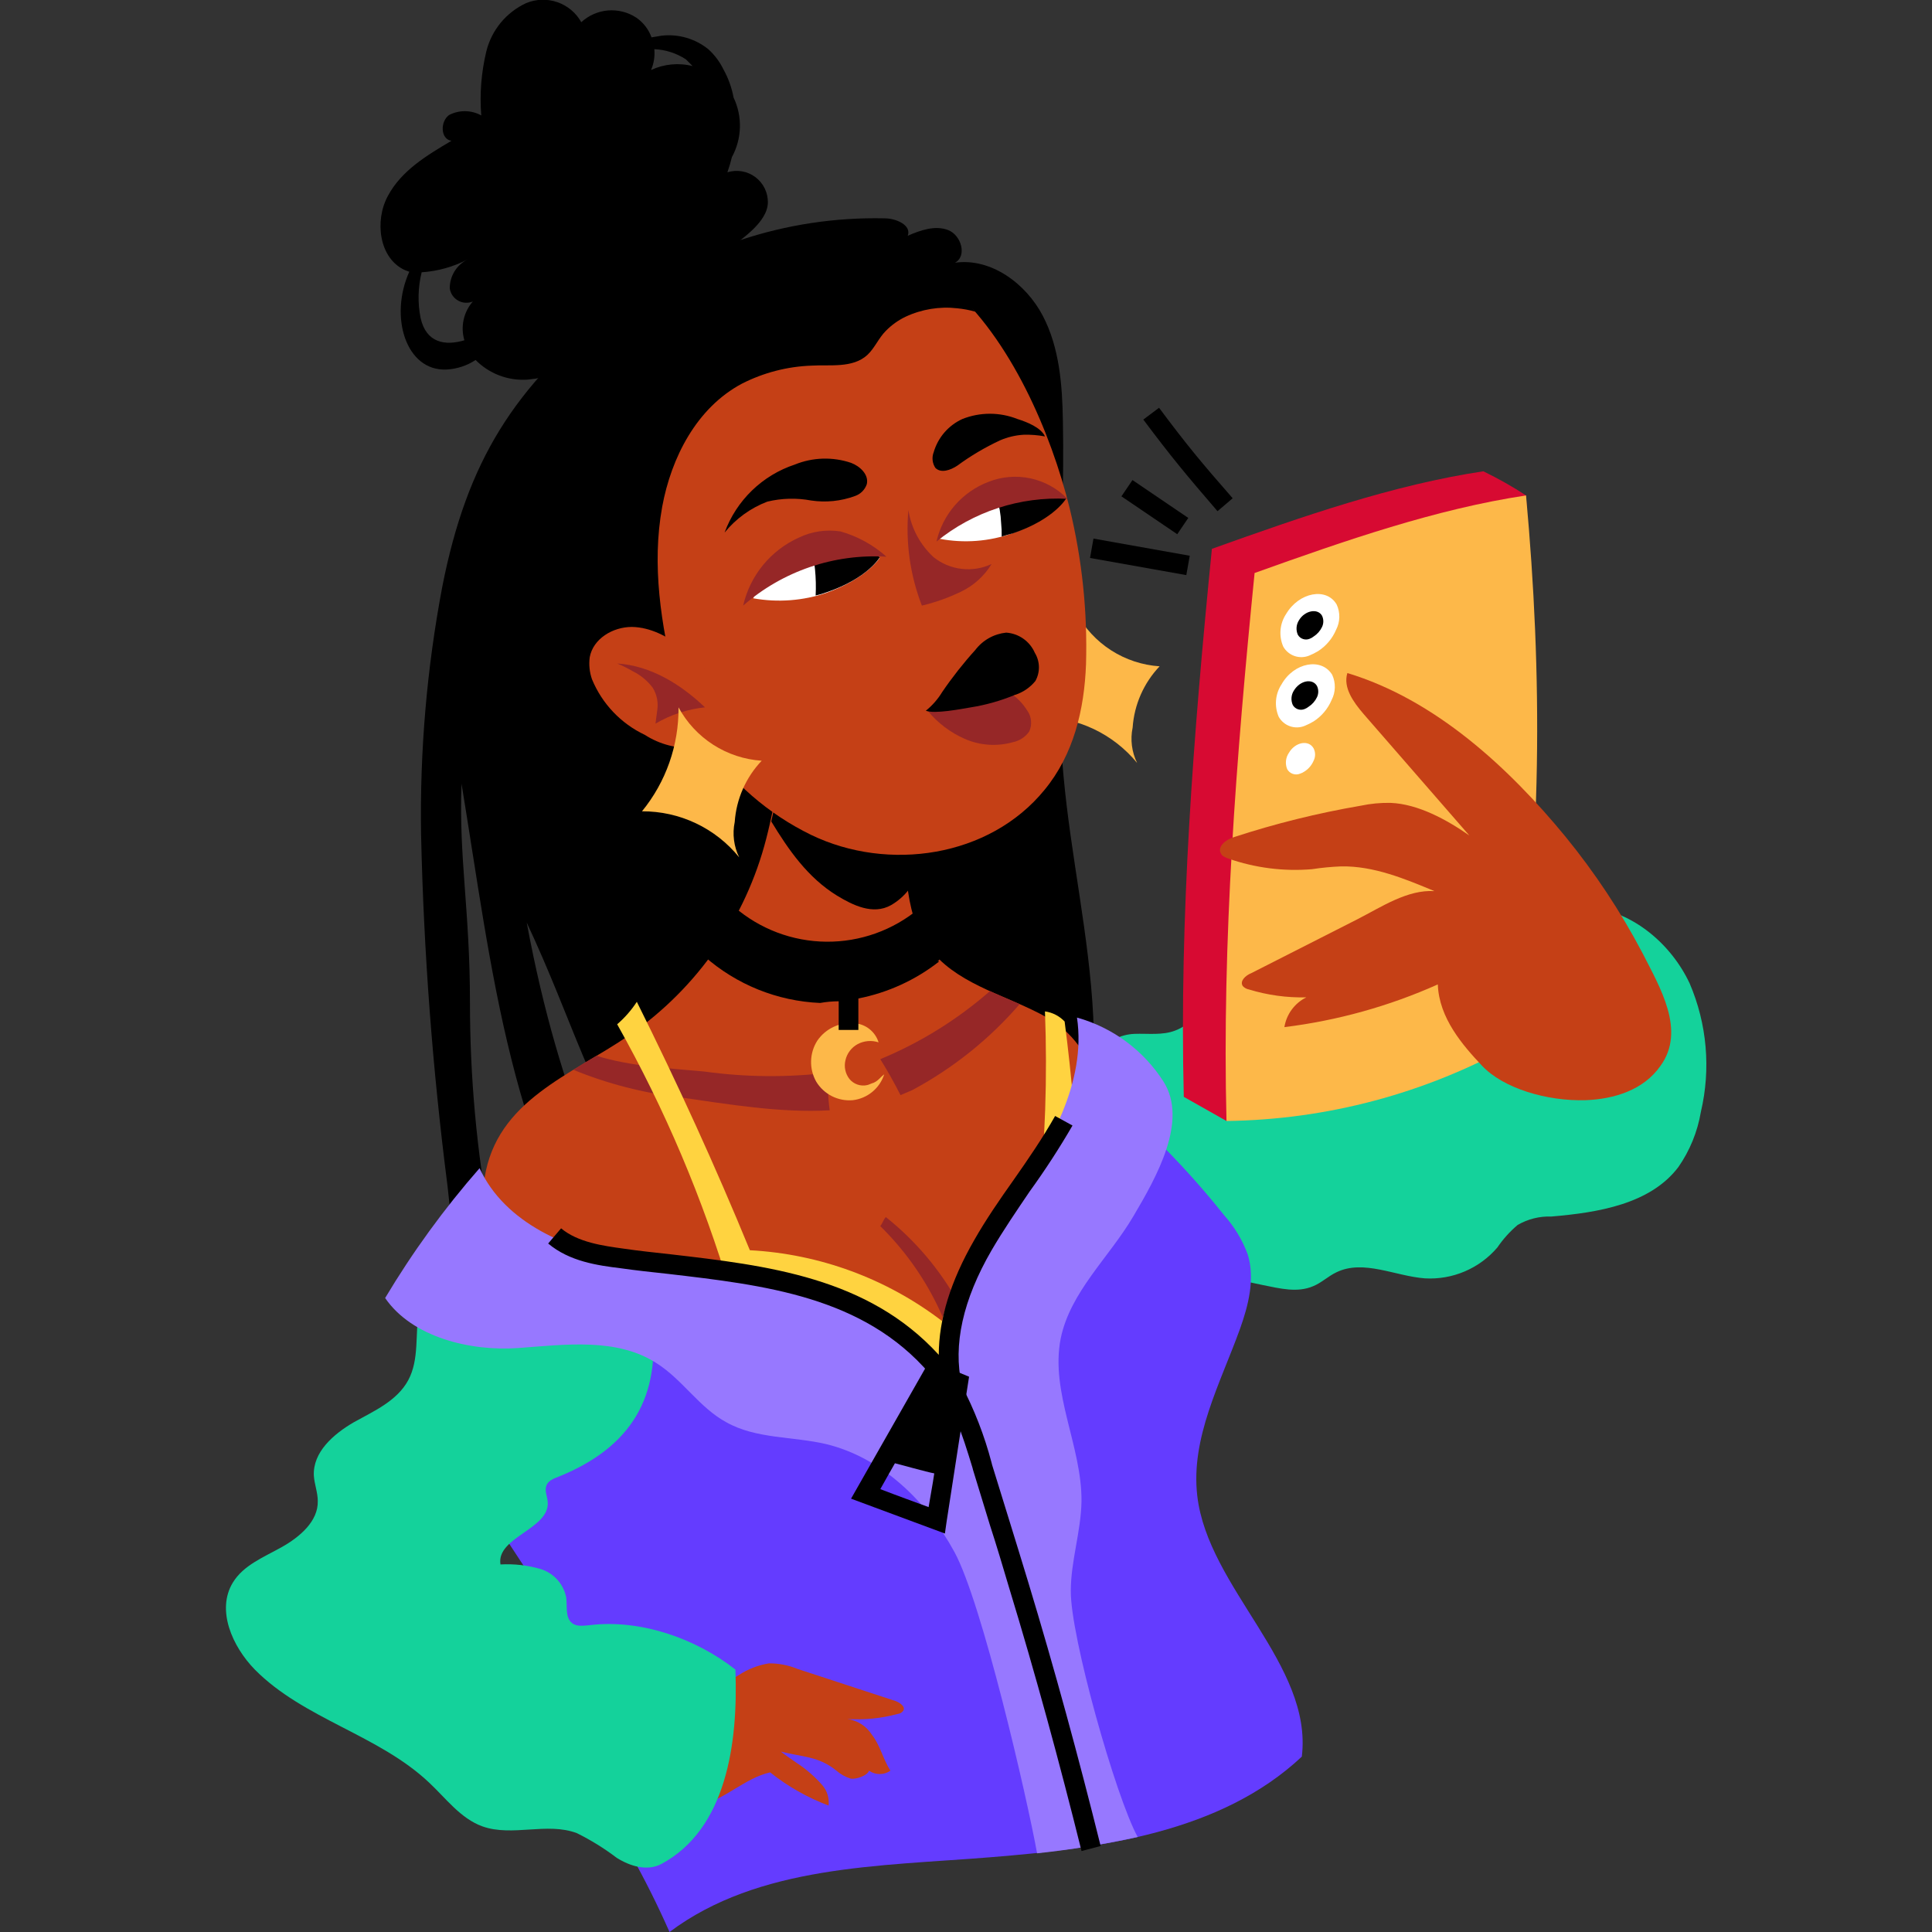 <svg width="400" height="400" viewBox="0 0 400 400" fill="none" xmlns="http://www.w3.org/2000/svg">
<rect x="0" y="0" width="400" height="400" fill="#333333" stroke="none"/>
<g clip-path="url(#clip0_902_9038)">
<path d="M235.432 157.966C234.314 155.694 233.986 153.115 234.5 150.636C234.829 145.887 236.804 141.401 240.086 137.952C236.515 137.716 233.062 136.578 230.05 134.645C227.039 132.712 224.566 130.046 222.864 126.898C222.939 134.737 220.262 142.355 215.3 148.424C219.152 148.429 222.955 149.287 226.436 150.937C229.917 152.587 232.989 154.987 235.432 157.966Z" fill="#FDB849"/>
<path d="M126.748 63.946C106.386 80.12 96.728 95.48 91.6 121.312C88.382 138.261 86.9 155.494 87.178 172.744C87.722 197.065 89.547 221.341 92.646 245.47C93.926 256.292 94.276 267.23 96.602 277.82C97.3 280.844 99.402 284.568 102.304 283.638C105.33 273.864 103.468 263.506 101.49 253.5C98.696 238.338 97.294 222.953 97.3 207.536C97.3 188.336 94.974 177.748 95.556 162.272C101.84 200.322 105.68 240.002 128.836 270.838C131.636 274.438 135.934 278.402 140.122 276.54C126.74 249.078 116.036 228.482 109.054 191.012C118.828 211.842 122.202 226.736 133.722 242.678C138.61 249.426 143.614 256.292 150.594 260.946C161.194 268.044 174.566 268.976 187.366 269.674C190.865 270.065 194.404 269.868 197.838 269.092C200.265 268.232 202.636 267.222 204.936 266.066C206.752 265.46 208.505 264.681 210.172 263.74C212.083 262.374 213.737 260.681 215.06 258.74C224.718 245.01 227.162 227.322 226.346 210.566C225.53 193.81 221.692 177.286 220.18 160.53C217.968 136.21 220.528 111.774 220.064 87.33C219.946 79.766 219.366 71.97 215.874 65.33C212.382 58.69 205.168 53.344 197.722 54.392C200.282 52.992 199.002 48.69 196.322 47.642C193.642 46.594 190.62 47.642 187.944 48.806C188.758 46.596 185.5 45.206 183.172 45.206C162.762 44.751 142.822 51.371 126.736 63.942" fill="black"/>
<path d="M222.05 264.554C235.182 262.668 248.547 263.18 261.496 266.066C264.988 266.764 268.594 267.696 271.852 266.3C273.598 265.602 274.994 264.204 276.74 263.39C282.326 260.714 288.842 264.204 295.008 264.67C297.834 264.834 300.66 264.341 303.265 263.231C305.869 262.121 308.181 260.423 310.02 258.27C311.198 256.536 312.607 254.97 314.208 253.616C316.325 252.389 318.745 251.783 321.19 251.87C330.848 251.056 341.67 249.31 347.488 241.63C349.861 238.22 351.45 234.327 352.142 230.23C354.241 221.328 353.426 211.986 349.816 203.582C345.976 195.436 338.18 188.804 329.102 187.756C319.212 190.556 313.976 203.466 303.852 204.978C298.15 205.794 291.868 202.768 286.63 205.212C283.83 206.492 281.86 209.052 279.068 210.212C270.572 213.936 260.566 203.58 252.188 207.304C248.93 208.816 246.718 212.074 243.344 213.354C240.668 214.402 237.642 213.936 234.85 214.052C232.058 214.168 228.798 215.566 227.984 218.358C224.494 231.39 225.424 243.726 223.096 256.99C222.632 259.9 222.632 261.412 222.05 264.554Z" fill="#14D29B"/>
<path d="M157.818 381.732C146.88 362.298 135.818 343.216 124.886 323.782C117.443 311.671 111.057 298.94 105.8 285.732C101.144 272.584 98.236 257.806 100.33 243.842C102.89 227.784 118.13 222.664 130.352 214.286C144.347 204.582 154.385 190.168 158.632 173.676C160.726 165.646 161.542 157.152 165.38 150.054C165.861 148.811 166.768 147.779 167.94 147.144C169.67 146.42 171.583 146.257 173.41 146.678C182.718 149.238 186.094 160.178 186.908 169.952C187.722 179.726 186.908 190.198 193.308 197.412C199.242 204.162 208.908 206.256 216.58 210.562C227.518 216.496 230.078 231.274 231.01 242.678C233.104 266.3 228.914 290.502 230.544 314.124C231.358 330.182 235.198 345.892 238.572 361.484" fill="#C54016"/>
<path d="M173.294 185.428C176.552 187.406 180.74 189.5 184.464 187.406C185.91 186.578 187.176 185.471 188.188 184.148C187.606 179.494 187.49 174.606 187.14 169.836C186.326 160.06 182.952 149.122 173.642 146.562C171.827 146.015 169.871 146.181 168.174 147.028C167.026 147.693 166.127 148.715 165.614 149.938C162.356 156.104 161.308 163.086 159.68 170.068C163.286 176 167.242 181.704 173.294 185.428Z" fill="black"/>
<path d="M204.944 205.21C198.198 211.108 190.534 215.864 182.254 219.29C183.763 221.707 185.16 224.192 186.442 226.736L188.886 225.69C197.323 221.168 204.856 215.135 211.112 207.89C209.016 206.954 207.038 206.14 204.944 205.21ZM171.548 222.082C163.002 223.11 154.358 223.032 145.832 221.85C138.268 221.15 130.704 220.802 123.49 218.59C121.862 219.522 120.348 220.452 118.72 221.5C125.798 224.389 133.235 226.306 140.828 227.2C150.72 228.6 161.428 230.458 171.78 229.876C171.412 227.295 171.334 224.681 171.548 222.082Z" fill="#962727"/>
<path d="M221.468 105.254C217.628 89.654 209.25 70.112 196.566 59.174C175.504 41.488 134.2 65.8 125.586 85.24V85.356C123.601 94.296 123.962 103.597 126.632 112.356C131.003 127.038 137.512 140.996 145.948 153.782C151.484 161.96 159.07 168.54 167.948 172.864C183.89 180.544 204.836 177.518 216.24 163.556C222.29 156.224 224.502 146.916 224.85 137.49C225.167 126.642 224.03 115.8 221.468 105.254Z" fill="#C54016"/>
<path d="M139.782 141.21C136.872 129.34 134.894 117.01 137.104 104.904C138.966 94.782 144.204 84.426 153.628 79.422C158.109 77.143 163.034 75.871 168.058 75.698C171.78 75.466 176.552 76.28 179.578 73.486C181.09 72.086 181.904 69.996 183.418 68.486C184.596 67.286 185.974 66.302 187.49 65.576C190.829 64.015 194.535 63.411 198.196 63.83C199.455 63.951 200.701 64.185 201.918 64.53C200.29 62.55 198.544 59.06 196.682 57.43C175.62 39.744 132.916 62.784 124.422 82.216L123.258 84.66C121.315 94.347 121.714 104.358 124.422 113.86C126.4 121.076 131.636 126.428 134.662 133.294C136.174 136.668 137.57 140.042 139.2 143.416C139.228 142.647 139.427 141.893 139.782 141.21Z" fill="black"/>
<path d="M155.956 123.872C156.826 121.336 158.263 119.033 160.159 117.137C162.055 115.241 164.358 113.804 166.894 112.934C169.453 112.102 172.176 111.9 174.83 112.346C177.484 112.792 179.991 113.872 182.138 115.494C182.138 115.494 179.578 119.682 171.2 122.708C166.301 124.388 161.054 124.788 155.956 123.872ZM194.472 111.538C195.342 109.002 196.779 106.699 198.675 104.803C200.571 102.907 202.874 101.47 205.41 100.6C207.965 99.734 210.694 99.515 213.354 99.962C216.014 100.409 218.522 101.508 220.654 103.16C220.654 103.16 218.094 107.348 209.716 110.374C204.831 112.123 199.566 112.525 194.472 111.538Z" fill="white"/>
<path d="M167.824 112.584C168.696 116.082 169.049 119.689 168.872 123.29C169.663 123.113 170.441 122.883 171.2 122.6C179.694 119.69 182.138 115.386 182.138 115.386C180.125 113.856 177.788 112.807 175.307 112.322C172.825 111.836 170.265 111.926 167.824 112.584ZM205.526 100.6C205.745 101.393 206.017 102.17 206.34 102.926C206.885 104.662 207.199 106.462 207.272 108.28C207.369 109.21 207.408 110.145 207.388 111.08C208.202 110.848 208.9 110.614 209.832 110.382C218.326 107.472 220.77 103.168 220.77 103.168C218.637 101.518 216.129 100.421 213.47 99.973C210.811 99.525 208.082 99.74 205.526 100.6Z" fill="black"/>
<path d="M188.072 105.6C188.662 109.357 190.508 112.803 193.308 115.376C194.978 116.7 196.985 117.533 199.102 117.78C201.219 118.027 203.363 117.68 205.294 116.776C203.796 119.245 201.613 121.226 199.01 122.478C196.408 123.74 193.677 124.715 190.864 125.386C188.429 119.092 187.474 112.322 188.072 105.6ZM153.862 125.384C162.037 118.24 172.697 114.603 183.534 115.262C180.798 112.811 177.536 111.019 174 110.024C171.07 109.573 168.072 110.019 165.4 111.304C162.52 112.601 159.98 114.547 157.978 116.989C155.976 119.432 154.567 122.306 153.862 125.384Z" fill="#962727"/>
<path d="M193.89 112.12C201.519 105.915 211.18 102.764 221 103.276C218.92 101.134 216.251 99.659 213.331 99.037C210.411 98.416 207.372 98.675 204.6 99.784C201.94 100.804 199.572 102.463 197.704 104.614C195.836 106.765 194.526 109.343 193.89 112.12Z" fill="#962727"/>
<path d="M158.864 103.858C161.839 103.14 164.932 103.06 167.94 103.624C170.996 104.08 174.118 103.76 177.018 102.694C177.585 102.5 178.099 102.179 178.523 101.756C178.946 101.332 179.267 100.817 179.46 100.25C179.926 98.272 178.06 96.526 176.202 95.828C172.407 94.546 168.277 94.67 164.566 96.178C161.238 97.279 158.203 99.117 155.684 101.555C153.166 103.993 151.231 106.968 150.022 110.258C152.356 107.386 155.406 105.178 158.864 103.858ZM210.646 86.752C206.985 85.299 202.907 85.299 199.246 86.752C197.822 87.403 196.554 88.353 195.53 89.538C194.506 90.723 193.75 92.115 193.312 93.618C193.104 94.149 193.027 94.723 193.088 95.29C193.149 95.857 193.346 96.401 193.662 96.876C194.824 98.04 196.802 97.342 198.2 96.41C200.967 94.377 203.929 92.623 207.042 91.174C208.59 90.501 210.245 90.106 211.93 90.01C213.412 89.966 214.895 90.083 216.352 90.36C215.534 88.498 212.508 87.334 210.646 86.752Z" fill="black"/>
<path d="M209.25 143.538C210.601 144.459 211.749 145.647 212.624 147.028C213.09 147.656 213.379 148.398 213.461 149.175C213.543 149.953 213.415 150.739 213.09 151.45C212.29 152.592 211.082 153.383 209.716 153.66C206.403 154.599 202.866 154.352 199.716 152.962C196.787 151.673 194.197 149.721 192.152 147.26C196.916 144.7 203.548 144.118 209.25 143.538Z" fill="#962727"/>
<path d="M195.054 143.304C197.138 140.241 199.432 137.325 201.918 134.578C202.681 133.572 203.643 132.733 204.744 132.114C205.845 131.494 207.062 131.108 208.318 130.978C209.597 131.064 210.827 131.5 211.874 132.239C212.921 132.979 213.745 133.992 214.254 135.168C214.785 136.041 215.076 137.039 215.096 138.061C215.117 139.083 214.866 140.092 214.37 140.986C213.257 142.363 211.757 143.375 210.064 143.894C207.149 145.098 204.103 145.957 200.988 146.454C198.894 146.804 193.54 147.854 191.678 147.152C193.017 146.074 194.16 144.772 195.054 143.304Z" fill="black"/>
<path d="M205.41 291.434C203.55 275.903 195.646 261.73 183.41 251.986C182.828 252.568 182.828 253.15 182.246 253.848C191.983 263.406 198.145 276.017 199.7 289.572C201.8 290.038 203.316 290.852 205.41 291.434Z" fill="#962727"/>
<path d="M97.774 307.958C101.848 314.124 105.92 320.408 109.992 326.576C112.32 330.176 114.764 333.906 114.88 338.212C114.996 342.052 113.134 345.658 112.902 349.498C112.436 356.48 116.858 362.648 120.93 368.466C127.813 378.392 133.736 388.951 138.618 400C157.12 386.152 182.018 386.386 205.06 384.524C228.102 382.662 252.77 379.404 269.526 363.694C271.852 344.612 250.092 328.786 247.882 309.694C246.482 297.71 252.652 286.422 256.726 275.136C258.47 270.248 259.868 264.778 258.354 259.776C257.254 256.777 255.596 254.013 253.468 251.63C247.821 244.532 241.635 237.88 234.966 231.732C224.966 253.84 212.74 274.902 200.29 295.732C171.89 281.652 139.89 273.04 108.49 268.618C105.464 278.276 101.042 287.47 98.018 297.018C96.61 301.092 97.542 303.652 97.774 307.958Z" fill="#643CFF"/>
<path d="M133.382 359.04C139.782 354.733 146.298 350.661 152.93 346.822C154.829 345.573 156.97 344.74 159.214 344.378C161.25 344.37 163.266 344.766 165.148 345.542L185.4 352.176C186.33 352.524 187.494 353.338 187.028 354.154C186.9 354.351 186.729 354.517 186.527 354.638C186.325 354.759 186.098 354.832 185.864 354.852C182.456 355.78 178.917 356.134 175.392 355.898C176.433 356.03 177.431 356.391 178.317 356.954C179.202 357.517 179.951 358.269 180.512 359.156C182.258 361.368 182.84 364.276 184.352 366.604C183.704 367.058 182.932 367.301 182.141 367.301C181.35 367.301 180.578 367.058 179.93 366.604C179.582 367.652 177.13 368.466 176.09 368.234C175.018 367.898 174.028 367.343 173.182 366.604C169.458 363.578 166.2 363.804 161.662 362.648C162.708 363.462 163.756 364.16 164.92 364.974C166.911 366.271 168.712 367.838 170.272 369.63C170.761 370.203 171.127 370.87 171.348 371.591C171.568 372.311 171.637 373.069 171.552 373.818C167.183 372.178 163.1 369.862 159.45 366.954C154.214 368.116 150.026 372.654 144.788 373.818C142.756 374.253 140.65 374.195 138.646 373.648C136.642 373.101 134.797 372.082 133.268 370.676C131.817 369.357 130.834 367.602 130.468 365.676C130.478 364.43 130.742 363.199 131.243 362.058C131.744 360.917 132.471 359.891 133.382 359.04Z" fill="#C54016"/>
<path d="M96.728 263.4C92.306 261.306 87.65 266.426 86.728 271.314C85.914 276.2 86.844 281.436 84.528 285.742C82.212 290.048 77.428 292.142 73.24 294.47C69.05 296.912 64.746 300.636 64.978 305.524C65.094 307.27 65.792 309.014 65.792 310.76C65.91 314.95 62.07 318.208 58.346 320.302C54.622 322.396 50.432 324.026 48.222 327.632C44.732 333.334 48.106 340.898 52.76 345.668C62.884 355.908 78.36 359.166 88.832 369.058C92.324 372.316 95.348 376.504 99.886 378.134C106.054 380.334 113.268 377.202 119.436 379.534C122.346 380.975 125.113 382.689 127.698 384.654C130.498 386.4 133.982 387.454 136.898 385.934C150.396 378.72 152.84 360.916 152.258 345.672C143.996 339.156 132.476 335.2 122.12 336.472C120.84 336.588 119.32 336.822 118.396 336.006C116.996 334.842 117.466 332.632 117.232 330.77C116.967 329.386 116.328 328.102 115.385 327.056C114.441 326.009 113.229 325.242 111.88 324.836C109.198 324.061 106.405 323.746 103.618 323.904C102.688 318.204 113.974 316.574 113.392 310.872C113.276 309.708 112.694 308.546 113.16 307.498C113.51 306.566 114.672 306.098 115.604 305.752C130.604 299.702 137.004 289.228 134.92 273.288C120.582 266.532 111.97 258.386 96.728 263.4Z" fill="#14D29B"/>
<path d="M130.822 129.8C126.866 129.8 122.792 132.244 122.094 136.084C121.896 137.612 122.055 139.166 122.56 140.622C124.644 145.69 128.545 149.798 133.498 152.142C136.607 154.145 140.282 155.084 143.97 154.818C147.57 154.236 151.068 151.094 150.72 147.372C150.508 145.832 149.95 144.36 149.09 143.066C145.484 137.254 138.384 129.922 130.822 129.8Z" fill="#C54016"/>
<path d="M127.8 137.37C128.92 137.843 130.008 138.388 131.058 139C132.659 139.793 134.053 140.948 135.13 142.374C136.013 143.797 136.344 145.494 136.062 147.144C135.946 148.076 135.828 148.89 135.712 149.82C138.844 147.975 142.336 146.824 145.952 146.446C140.944 141.676 134.778 137.836 127.8 137.37Z" fill="#962727"/>
<path d="M223.446 246.168C222.864 234.416 221.934 223.13 220.42 211.492C219.34 210.352 217.904 209.613 216.348 209.398C216.872 222.99 216.404 236.602 214.948 250.126C210.472 253.033 206.3 256.383 202.496 260.126C198.75 263.756 196.16 268.411 195.05 273.508C183.562 264.725 169.69 259.615 155.25 258.846C148.036 241.276 140.356 224.52 131.85 207.414C130.718 209.149 129.347 210.716 127.778 212.068C137.663 229.638 145.554 248.257 151.302 267.58C154.102 277.122 159.912 285.266 168.872 289.456C175.61 292.781 183.182 294.034 190.632 293.056C194.339 292.518 197.884 291.178 201.02 289.128C204.155 287.078 206.805 284.368 208.784 281.188C210.878 277.464 211.926 273.276 213.904 269.436C215.766 265.596 218.558 262.22 220.77 258.498C222.879 254.75 223.812 250.453 223.446 246.168Z" fill="#FFD340"/>
<path d="M235.548 380.334C231.01 372.072 221.584 338.676 221.7 329.368C221.7 323.2 223.794 317.15 223.912 310.866C224.028 299.466 217.396 288.292 219.606 277.122C221.584 267.464 229.606 260.366 234.616 251.87C239.504 243.608 246.016 232.088 240.9 223.944C236.765 217.466 230.383 212.742 222.98 210.678C224.958 224.176 217.278 236.976 209.832 248.496C202.5 260.016 194.472 273.398 196.566 286.896C189.472 276.694 179.138 269.189 167.242 265.6C155.258 262 142.342 262.69 130.006 260.828C117.672 258.85 104.524 253.264 99.288 241.862C91.974 250.214 85.431 259.211 79.738 268.742C85.324 276.886 97.426 279.796 107.2 279.098C116.974 278.4 127.68 276.886 135.942 282.24C141.294 285.614 144.784 291.44 150.37 294.458C156.538 297.948 164.218 297.366 171.082 298.996C182.602 301.796 191.912 310.864 197.614 321.338C203.316 331.812 212.614 372.072 214.718 383.708C221.717 382.96 228.671 381.833 235.548 380.334Z" fill="#9778FF"/>
<path d="M183.068 222.43C182.611 223.854 181.753 225.116 180.597 226.065C179.442 227.015 178.038 227.611 176.552 227.784C175.059 227.913 173.559 227.621 172.222 226.943C170.886 226.264 169.766 225.226 168.988 223.944C168.252 222.64 167.885 221.161 167.926 219.665C167.967 218.168 168.414 216.711 169.22 215.45C170.065 214.222 171.222 213.24 172.571 212.608C173.921 211.975 175.415 211.713 176.9 211.85C178.035 211.928 179.12 212.348 180.012 213.054C180.905 213.76 181.563 214.719 181.9 215.806C181.195 215.575 180.452 215.487 179.713 215.547C178.974 215.607 178.254 215.814 177.596 216.156C176.951 216.501 176.389 216.981 175.947 217.563C175.505 218.145 175.195 218.816 175.036 219.53C174.876 220.19 174.867 220.878 175.008 221.542C175.148 222.207 175.436 222.831 175.85 223.37C176.288 223.912 176.869 224.319 177.528 224.546C178.187 224.772 178.896 224.808 179.574 224.65C180.038 224.534 180.388 224.3 180.854 224.184C181.904 223.71 182.138 223.13 183.068 222.43Z" fill="#FDB849"/>
<path d="M150.6 35.67C150.964 34.639 151.276 33.591 151.532 32.528C152.561 30.646 153.13 28.546 153.19 26.402C153.251 24.257 152.802 22.129 151.88 20.192C151.501 18.152 150.794 16.188 149.786 14.374C149.018 12.789 147.951 11.367 146.644 10.186C145.3 9.103 143.754 8.298 142.096 7.817C140.438 7.337 138.701 7.19 136.986 7.386L134.892 7.734C134.294 6.083 133.196 4.659 131.75 3.662C130.019 2.523 127.956 1.996 125.89 2.164C123.824 2.333 121.874 3.187 120.35 4.592C119.263 2.652 117.502 1.179 115.401 0.45C113.3 -0.279 111.005 -0.213 108.95 0.636C106.911 1.576 105.109 2.963 103.679 4.694C102.249 6.425 101.226 8.456 100.688 10.636C99.643 14.975 99.289 19.451 99.64 23.9C98.626 23.34 97.49 23.038 96.333 23.02C95.175 23.003 94.03 23.271 93 23.8C91.138 25.08 91.138 28.8 93.466 29.152C88.346 32.178 83.108 35.32 80.316 40.552C77.516 45.672 78.454 53.468 83.806 55.912C84.156 56.028 84.388 56.144 84.738 56.262C80.548 65.57 84.04 76.862 92.418 76.508C94.576 76.403 96.665 75.72 98.468 74.53C99.856 75.938 101.532 77.03 103.38 77.732C105.228 78.434 107.205 78.73 109.178 78.6C113.443 78.213 117.572 76.903 121.28 74.76C132.68 68.942 141.062 60.1 150.602 51.838C153.402 49.51 158.864 46.136 158.982 41.946C158.998 40.924 158.772 39.914 158.321 38.996C157.871 38.079 157.21 37.282 156.392 36.669C155.574 36.057 154.623 35.647 153.616 35.474C152.609 35.3 151.576 35.367 150.6 35.67ZM87.07 65.8C86.455 62.679 86.534 59.461 87.302 56.374C90.634 56.154 93.884 55.243 96.844 53.698C95.713 54.249 94.762 55.11 94.102 56.181C93.443 57.253 93.102 58.49 93.12 59.748C93.202 60.268 93.401 60.762 93.702 61.194C94.003 61.626 94.398 61.984 94.857 62.242C95.316 62.499 95.827 62.65 96.352 62.681C96.878 62.713 97.403 62.625 97.89 62.424C96.946 63.507 96.291 64.811 95.986 66.215C95.681 67.619 95.736 69.077 96.146 70.454C92.2 71.626 88.232 71.044 87.07 65.8ZM135.47 10.178C137.795 10.285 140.049 11.011 142 12.28L143.4 13.68C140.522 12.953 137.481 13.241 134.79 14.496C135.374 13.139 135.61 11.657 135.476 10.186L135.47 10.178ZM192.494 281.66L176.2 310.284L195.634 317.5L195.982 315.056C196.448 311.914 200.636 285.034 200.636 285.034L192.494 281.66ZM192.26 312.03C189.118 310.866 185.86 309.702 182.26 308.306C182.724 307.492 185.06 303.306 185.284 302.954C185.866 303.07 192.034 304.816 193.43 305.048C193.076 307.492 192.61 309.82 192.26 312.03Z" fill="black"/>
<path d="M253.932 232.088L245.09 227.088C244.158 189.736 247.068 152.15 250.908 113.634C269.758 106.884 288.492 100.368 307.108 97.576C310.159 99.054 313.113 100.724 315.952 102.576C317.93 134.342 309.668 177.63 304.432 211.258" fill="#D70A32"/>
<path d="M313.278 216.264C295.118 226.388 274.722 231.827 253.932 232.088C253.002 194.736 255.91 157.152 259.75 118.636C278.602 111.886 297.336 105.37 315.95 102.578C319.324 139.348 319.44 177.05 313.274 216.264" fill="#FDB849"/>
<path d="M328.288 227.784C320.26 228.016 311.184 225.34 306.762 220.57C302.922 216.496 297.918 210.794 297.686 203.812C287.595 208.323 276.888 211.303 265.918 212.656C266.131 211.342 266.653 210.097 267.442 209.025C268.232 207.953 269.265 207.084 270.456 206.49C266.438 206.586 262.431 206.036 258.588 204.86C258.097 204.773 257.647 204.528 257.308 204.162C256.61 203.114 257.89 201.952 259.052 201.486L281.052 190.314C286.052 187.754 291.408 184.148 296.992 184.496C290.826 181.936 284.426 179.26 277.676 179.376C275.65 179.455 273.63 179.649 271.626 179.958C265.756 180.447 259.848 179.694 254.288 177.748C253.706 177.514 253.008 177.282 252.776 176.7C251.96 175.3 253.822 173.792 255.452 173.326C264.047 170.513 272.836 168.335 281.75 166.81C283.776 166.38 285.845 166.185 287.916 166.228C293.618 166.46 299.552 169.718 304.208 172.976C296.876 164.598 289.662 156.22 282.332 147.842C280.236 145.398 278.026 142.374 278.956 139.348C297.11 144.818 312.356 158.898 324.106 173.21C330.214 180.684 335.555 188.753 340.048 197.296C343.648 204.394 349.124 213.354 343.77 220.696C340.274 225.69 334.222 227.55 328.288 227.784Z" fill="#C54016"/>
<path d="M266.268 127.13C265.617 128.118 265.223 129.252 265.121 130.431C265.019 131.61 265.214 132.795 265.686 133.88C266.201 134.787 267.027 135.475 268.012 135.817C268.997 136.16 270.072 136.132 271.038 135.74C271.681 135.478 272.304 135.167 272.9 134.81C274.557 133.743 275.855 132.202 276.624 130.388C277.043 129.582 277.271 128.691 277.291 127.783C277.311 126.876 277.123 125.975 276.74 125.152C274.646 121.544 268.944 122.6 266.268 127.13Z" fill="white"/>
<path d="M268.944 128.41C268.655 128.855 268.482 129.365 268.442 129.893C268.401 130.422 268.493 130.952 268.71 131.436C268.95 131.845 269.33 132.152 269.779 132.302C270.229 132.452 270.717 132.433 271.154 132.25C271.45 132.14 271.725 131.983 271.97 131.784C272.725 131.301 273.329 130.616 273.714 129.806C273.888 129.443 273.978 129.046 273.978 128.643C273.978 128.24 273.888 127.843 273.714 127.48C272.784 125.85 270.108 126.432 268.944 128.41Z" fill="black"/>
<path d="M265.336 141.676C264.685 142.664 264.291 143.798 264.19 144.976C264.088 146.155 264.282 147.34 264.754 148.424C265.269 149.331 266.096 150.02 267.081 150.363C268.066 150.705 269.142 150.678 270.108 150.286C270.751 150.023 271.373 149.712 271.97 149.356C273.626 148.289 274.923 146.748 275.692 144.934C276.112 144.129 276.341 143.238 276.361 142.33C276.382 141.422 276.193 140.521 275.81 139.698C273.6 136.09 267.896 137.138 265.336 141.676ZM266.85 155.872C266.517 156.361 266.31 156.926 266.249 157.515C266.188 158.104 266.274 158.699 266.5 159.246C266.753 159.703 267.167 160.051 267.66 160.222C268.154 160.394 268.694 160.377 269.176 160.176C269.508 160.069 269.822 159.912 270.108 159.712C270.937 159.179 271.585 158.408 271.968 157.5C272.17 157.104 272.275 156.665 272.275 156.22C272.275 155.775 272.17 155.336 271.968 154.94C270.922 153.078 268.13 153.66 266.85 155.872Z" fill="white"/>
<path d="M267.896 142.956C267.607 143.4 267.434 143.91 267.394 144.438C267.353 144.967 267.446 145.497 267.664 145.98C267.903 146.389 268.283 146.697 268.733 146.847C269.182 146.997 269.671 146.979 270.108 146.796C270.402 146.684 270.677 146.527 270.922 146.33C271.677 145.846 272.281 145.161 272.668 144.352C272.841 143.988 272.931 143.591 272.931 143.188C272.931 142.785 272.841 142.388 272.668 142.024C271.736 140.4 269.176 140.86 267.896 142.956Z" fill="black"/>
<path d="M153.046 177.514C151.928 175.243 151.601 172.663 152.116 170.184C152.445 165.435 154.421 160.949 157.702 157.5C154.131 157.264 150.678 156.126 147.666 154.193C144.654 152.26 142.182 149.594 140.48 146.446C140.554 154.286 137.878 161.904 132.916 167.974C136.772 167.953 140.583 168.799 144.068 170.45C147.553 172.102 150.621 174.516 153.046 177.514Z" fill="#FDB849"/>
<path d="M173.642 207.304V213.238H177.716V206.722C183.83 205.524 189.573 202.892 194.472 199.042C193.54 199.042 194.82 199.042 194.472 198.228C192.958 195.086 191.672 191.362 190.282 188.104C184.898 192.6 178.09 195.034 171.077 194.97C164.063 194.906 157.3 192.348 152 187.754C150.138 191.014 147.694 194.852 145.832 197.994C152.479 203.863 160.94 207.273 169.8 207.652C171.068 207.426 172.354 207.31 173.642 207.304ZM208.9 314.59C207.736 310.866 206.574 307.026 205.41 303.302L205.294 302.838C203.82 297.225 201.712 291.798 199.01 286.662H199.126C197.264 278.518 199.358 269.092 205.294 258.862C207.736 254.674 210.53 250.6 213.206 246.644C216.381 242.258 219.333 237.714 222.05 233.03L218.45 231.052C215.89 235.59 212.864 240.012 209.84 244.318C207.04 248.274 204.138 252.462 201.694 256.768C196.806 265.263 194.363 273.175 194.364 280.506C179.702 264.448 158.872 262.004 138.742 259.676C135.6 259.328 132.226 258.978 129.084 258.514C124.894 257.932 119.658 257.234 116.168 254.314L113.492 257.456C117.914 261.18 123.732 261.994 128.502 262.576C131.76 263.042 135.018 263.39 138.276 263.74C158.174 266.066 178.77 268.394 192.502 284.452C197.04 289.922 199.25 297.02 201.344 303.884L201.462 304.35C202.624 308.19 203.788 311.914 204.952 315.75C206.352 320.054 207.628 324.35 208.908 328.666C214.378 346.586 219.382 364.97 223.92 383.24L227.876 382.192C223.338 363.924 218.334 345.538 212.864 327.502C211.576 323.2 210.18 318.778 208.9 314.59ZM239.97 84.426L236.712 86.868C242.646 94.782 245.554 98.268 252.072 105.836L255.212 103.16C248.696 95.712 245.788 92.222 239.97 84.426ZM232.18 102.762L234.468 99.392L246.022 107.232L243.736 110.602L232.18 102.762ZM225.678 115.52L226.392 111.51L246.326 115.062L245.612 119.07L225.678 115.52Z" fill="black"/>
</g>
<defs>
<clipPath id="clip0_902_9038">
<rect width="400" height="400" fill="white"/>
</clipPath>
</defs>
</svg>
